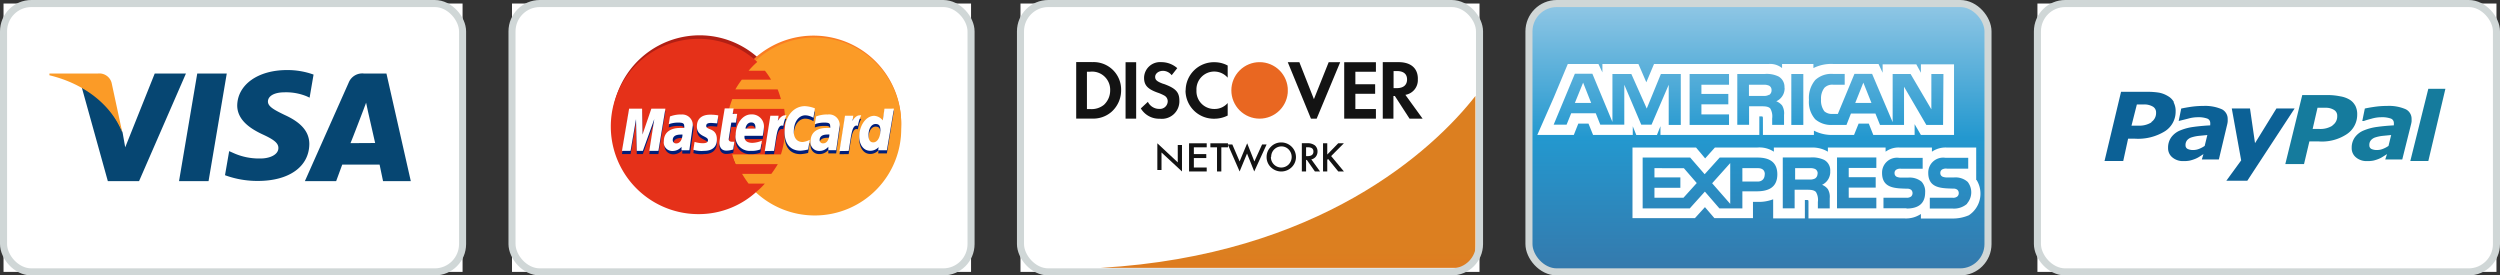 <svg id="Layer_2" data-name="Layer 2" xmlns="http://www.w3.org/2000/svg" xmlns:xlink="http://www.w3.org/1999/xlink" viewBox="0 0 354 39"><rect x="0" y="0" width="354" height="39" fill="#333333" stroke="none"/><defs><style>.cls-1,.cls-17{fill:none;}.cls-2{fill:#fff;}.cls-3{fill:#064672;}.cls-4{fill:#fb9b27;}.cls-5{fill:#b11f14;}.cls-6{fill:#fa7d23;}.cls-7{fill:#e53119;}.cls-8{fill:#001e7a;}.cls-9{fill:#0c6196;}.cls-10{fill:#157b9d;}.cls-11{fill:url(#linear-gradient);}.cls-12{clip-path:url(#clip-path);}.cls-13{fill:url(#linear-gradient-2);}.cls-14{clip-path:url(#clip-path-2);}.cls-15{fill:url(#radial-gradient);}.cls-16{fill:#131313;}.cls-17{stroke:#d0d7d7;stroke-miterlimit:10;}</style><linearGradient id="linear-gradient" x1="249" y1="38.5" x2="249" y2="0.5" gradientUnits="userSpaceOnUse"><stop offset="0" stop-color="#3579ac"/><stop offset="0.5" stop-color="#2398cf"/><stop offset="1" stop-color="#91c7e5"/></linearGradient><clipPath id="clip-path"><path class="cls-1" d="M155.84,37.93h53.08V13.59c-6,7.67-22.13,22.55-53.08,24.34"/></clipPath><linearGradient id="linear-gradient-2" x1="-3089.81" y1="-4392.98" x2="-3089.31" y2="-4392.98" gradientTransform="matrix(0, -32.64, -32.64, 0, -143185.06, -100798.76)" gradientUnits="userSpaceOnUse"><stop offset="0" stop-color="#e96721"/><stop offset="1" stop-color="#dc7f20"/></linearGradient><clipPath id="clip-path-2"><path class="cls-1" d="M174.36,12.8a4,4,0,1,0,4-4,4,4,0,0,0-4,4"/></clipPath><radialGradient id="radial-gradient" cx="-2716.61" cy="-4780.46" r="0.5" gradientTransform="matrix(9.62, 0, 0, -9.62, 26318.94, -45987.21)" gradientUnits="userSpaceOnUse"><stop offset="0" stop-color="#fff"/><stop offset="1" stop-color="#e96721"/></radialGradient></defs><title>cards</title><rect class="cls-2" x="0.5" y="0.5" width="65" height="38"/><polygon class="cls-3" points="25.35 25.65 27.93 10.41 32.11 10.41 29.53 25.65 25.35 25.65"/><path class="cls-3" d="M44.4,10.56a10.9,10.9,0,0,0-3.75-.64c-4.13,0-7,2.07-7.06,5,0,2.19,2.08,3.41,3.66,4.14s2.17,1.22,2.17,1.89c0,1-1.3,1.49-2.5,1.49a8.79,8.79,0,0,1-3.93-.8l-.54-.24-.59,3.41a13.31,13.31,0,0,0,4.66.81c4.39,0,7.24-2,7.28-5.21,0-1.73-1.1-3.05-3.51-4.14-1.46-.71-2.35-1.18-2.35-1.89s.76-1.31,2.39-1.31a7.7,7.7,0,0,1,3.13.58l.38.18Z"/><path class="cls-3" d="M51.53,10.41a2.07,2.07,0,0,0-2.16,1.3l-6.2,13.94H47.6l.86-2.34h5.29l.49,2.34h3.93L54.72,10.41Zm-1.9,9.86C50,19.39,51.29,16,51.29,16s.34-.88.55-1.46l.28,1.31,1,4.4Z"/><path class="cls-3" d="M17.73,20.86l-.37-2.09a11.89,11.89,0,0,0-5.78-6.39l3.69,13.27h4.42l6.64-15.24H21.91Z"/><path class="cls-4" d="M7,10.41v.25c5.24,1.26,8.88,4.45,10.32,8.11l-1.52-7.06a1.8,1.8,0,0,0-1.93-1.3Z"/><rect class="cls-2" x="72.5" y="0.5" width="65" height="38"/><path class="cls-5" d="M99,5a12.41,12.41,0,1,0,8.44,21.59h0a13.09,13.09,0,0,0,1.26-1.33h-2.54a12.12,12.12,0,0,1-.93-1.28h4.38a12.68,12.68,0,0,0,.72-1.33h-5.83a11.5,11.5,0,0,1-.51-1.31h6.87a12.39,12.39,0,0,0,.64-3.93,12.62,12.62,0,0,0-.29-2.66h-7.59q.15-.66.36-1.3h6.87a12.84,12.84,0,0,0-.53-1.33h-5.81a11.74,11.74,0,0,1,.71-1.3h4.38a11.76,11.76,0,0,0-1-1.33h-2.44a11.44,11.44,0,0,1,1.25-1.25A12.38,12.38,0,0,0,99.11,5Z"/><path class="cls-6" d="M127.61,17.46a12.41,12.41,0,0,1-24.83,0h0a12.41,12.41,0,0,1,24.83,0Z"/><path class="cls-4" d="M127.61,17.91a12.25,12.25,0,1,1-24.49,0h0a12.25,12.25,0,1,1,24.49,0Z"/><path class="cls-7" d="M98.86,5.5a12.41,12.41,0,0,0,.08,24.82,12.12,12.12,0,0,0,8.24-3.23h0A9.52,9.52,0,0,0,108.3,26H106a14.47,14.47,0,0,1-.92-1.38h4.14a14.81,14.81,0,0,0,.92-1.38h-6a12.71,12.71,0,0,1-.46-1.38h6.9a12.34,12.34,0,0,0,.59-3.91,11.59,11.59,0,0,0-.13-2.53h-7.82c.1-.44.32-.95.46-1.38h6.9a14,14,0,0,0-.46-1.38h-6a15,15,0,0,1,.92-1.38h4.14a10.32,10.32,0,0,0-.86-1.26H106a11.47,11.47,0,0,1,1.23-1.25A12.12,12.12,0,0,0,98.94,5.5Z"/><path class="cls-8" d="M103.82,21.66l.16-1.08c-.09,0-.22,0-.33,0-.44,0-.48-.24-.46-.41l.36-2.21h.67l.16-1.2h-.63l.13-.74h-1.26s-.74,4.2-.74,4.7c0,.75.42,1.09,1,1.08a3.24,3.24,0,0,0,.95-.17"/><path class="cls-8" d="M104.16,19.59a2,2,0,0,0,2.17,2.23,3.23,3.23,0,0,0,1.34-.21l.22-1.23a3.93,3.93,0,0,1-1.34.31c-1.35,0-1.12-1-1.12-1H108a9.25,9.25,0,0,0,.17-1.16,1.7,1.7,0,0,0-1.8-1.87c-1.26,0-2.2,1.38-2.2,2.94m2.21-1.8c.71,0,.58.81.58.87h-1.4c0-.08.13-.87.82-.87"/><path class="cls-8" d="M96.39,16.67a4.3,4.3,0,0,0-1.52.28l-.18,1.1a3.92,3.92,0,0,1,1.37-.22c.47,0,.82,0,.82.44a.78.78,0,0,1,0,.32l-.54,0c-1.09,0-2.23.47-2.23,1.89a1.2,1.2,0,0,0,1.21,1.37,1.65,1.65,0,0,0,1.29-.59l0,.49h1.11l.49-3.51a1.49,1.49,0,0,0-1.73-1.54m.27,2.87c0,.21-.13,1.22-.89,1.22a.47.47,0,0,1-.49-.49c0-.34.19-.76,1.11-.76a.63.63,0,0,1,.27,0"/><path class="cls-8" d="M99.61,21.82c.28,0,1.9.07,1.9-1.62S100,18.93,100,18.29c0-.32.24-.42.69-.42.18,0,.86.06.86.06l.16-1.12a5.6,5.6,0,0,0-1.16-.1c-.93,0-1.87.38-1.87,1.67,0,1.46,1.57,1.32,1.57,1.93,0,.41-.44.44-.78.44a4.09,4.09,0,0,1-1.12-.19l-.17,1.12a4,4,0,0,0,1.42.16"/><polygon class="cls-8" points="89.29 21.82 90.06 17.25 90.17 21.82 91.03 21.82 92.65 17.25 91.94 21.82 93.23 21.82 94.22 15.75 92.23 15.75 90.98 19.48 90.92 15.75 89.08 15.75 88.07 21.82 89.29 21.82"/><path class="cls-8" d="M109.6,21.82c.37-2.11.43-3.83,1.31-3.51a5,5,0,0,1,.47-1.48h-.24c-.56,0-1,.78-1,.78l.11-.72h-1.17l-.79,4.95Z"/><path class="cls-8" d="M114.43,21.65l.23-1.39a3,3,0,0,1-1,.31,1.26,1.26,0,0,1-1.26-1.43c0-1.51.77-2.34,1.63-2.34a2.21,2.21,0,0,1,1.15.37l.21-1.35a4.46,4.46,0,0,0-1.42-.31c-1.46,0-2.87,1.28-2.87,3.68,0,1.59.76,2.64,2.26,2.64a5.71,5.71,0,0,0,1.1-.18"/><path class="cls-8" d="M125.24,15.68,125,17.39a1.66,1.66,0,0,0-1.21-.66c-1.16,0-2.12,1.41-2.12,3,0,1,.51,2.07,1.56,2.07a1.58,1.58,0,0,0,1.18-.54l-.06.46h1.23l1-6.07ZM124.65,19c0,.68-.33,1.57-1,1.57-.46,0-.67-.39-.67-1,0-1,.44-1.64,1-1.64s.69.31.69,1.06"/><path class="cls-8" d="M117.08,16.67a4.3,4.3,0,0,0-1.52.28l-.19,1.1a3.94,3.94,0,0,1,1.37-.22c.47,0,.81,0,.81.44a.85.85,0,0,1,0,.32l-.54,0c-1.09,0-2.23.47-2.23,1.89A1.2,1.2,0,0,0,116,21.82a1.62,1.62,0,0,0,1.29-.59l0,.49h1.11l.5-3.51a1.49,1.49,0,0,0-1.73-1.54m.27,2.87c0,.21-.13,1.22-.89,1.22a.47.47,0,0,1-.49-.49c0-.34.19-.76,1.11-.76a.66.66,0,0,1,.27,0"/><path class="cls-8" d="M120.17,21.82c.37-2.11.43-3.83,1.31-3.51a4.94,4.94,0,0,1,.47-1.48h-.24c-.57,0-1,.78-1,.78l.11-.72h-1.17l-.78,4.95Z"/><path class="cls-2" d="M103.82,21.19l.16-1.12c-.09,0-.22,0-.33,0-.44,0-.48-.25-.46-.42l.36-2.29h.67l.16-1.24h-.63l.13-.77h-1.26s-.74,4.34-.74,4.86c0,.78.42,1.13,1,1.12a3.25,3.25,0,0,0,.95-.17"/><path class="cls-2" d="M104.16,19.13a2,2,0,0,0,2.17,2.23,3.21,3.21,0,0,0,1.34-.21l.22-1.23a3.91,3.91,0,0,1-1.34.31c-1.35,0-1.12-1-1.12-1H108a9.31,9.31,0,0,0,.17-1.16,1.7,1.7,0,0,0-1.8-1.87c-1.26,0-2.2,1.38-2.2,2.94m2.21-1.8c.71,0,.58.81.58.87h-1.4c0-.08.13-.87.82-.87"/><path class="cls-2" d="M96.39,16.21a4.32,4.32,0,0,0-1.52.28l-.18,1.1a3.89,3.89,0,0,1,1.37-.23c.47,0,.82.05.82.44a.79.79,0,0,1,0,.32l-.54,0C95.19,18.1,94,18.57,94,20a1.2,1.2,0,0,0,1.21,1.38,1.65,1.65,0,0,0,1.29-.59l0,.49h1.11l.49-3.51a1.49,1.49,0,0,0-1.73-1.54m.27,2.86c0,.21-.13,1.22-.89,1.22a.46.46,0,0,1-.49-.48c0-.35.19-.77,1.11-.77a.63.63,0,0,1,.27,0"/><path class="cls-2" d="M99.61,21.36c.28,0,1.9.07,1.9-1.62S100,18.47,100,17.83c0-.32.24-.42.69-.42.18,0,.86.06.86.06l.16-1.13a5.7,5.7,0,0,0-1.16-.1c-.93,0-1.87.38-1.87,1.67,0,1.46,1.57,1.32,1.57,1.93,0,.41-.44.44-.78.44a4.09,4.09,0,0,1-1.12-.19l-.17,1.12a4,4,0,0,0,1.42.16"/><polygon class="cls-2" points="89.29 21.36 90.06 16.86 90.17 21.36 91.03 21.36 92.65 16.86 91.94 21.36 93.23 21.36 94.22 15.39 92.23 15.39 90.98 19.05 90.92 15.39 89.08 15.39 88.07 21.36 89.29 21.36"/><path class="cls-2" d="M109.6,21.37c.37-2.13.43-3.87,1.31-3.55a5.11,5.11,0,0,1,.47-1.49,1.3,1.3,0,0,0-.24,0c-.56,0-1,.79-1,.79l.11-.73h-1.17l-.79,5Z"/><path class="cls-2" d="M114.43,21.19l.23-1.39a3,3,0,0,1-1,.31c-.89,0-1.26-.69-1.26-1.44,0-1.51.77-2.34,1.63-2.34a2.21,2.21,0,0,1,1.15.36l.21-1.35a4.53,4.53,0,0,0-1.42-.31c-1.46,0-2.87,1.27-2.87,3.67,0,1.59.76,2.64,2.26,2.64a5.65,5.65,0,0,0,1.1-.18"/><path class="cls-2" d="M125.24,15.39,125,17.05a1.67,1.67,0,0,0-1.21-.65c-1.16,0-2.12,1.37-2.12,2.95,0,1,.51,2,1.56,2a1.59,1.59,0,0,0,1.18-.52l-.06.45h1.23l1-5.9Zm-.59,3.24c0,.65-.33,1.53-1,1.53-.46,0-.67-.38-.67-1,0-1,.44-1.6,1-1.6s.69.31.69,1"/><path class="cls-2" d="M117.08,16.21a4.32,4.32,0,0,0-1.52.28l-.19,1.1a3.9,3.9,0,0,1,1.37-.23c.47,0,.81.05.81.44a.86.86,0,0,1,0,.32l-.54,0c-1.09,0-2.23.47-2.23,1.89A1.2,1.2,0,0,0,116,21.37a1.62,1.62,0,0,0,1.29-.59l0,.49h1.11l.5-3.51a1.49,1.49,0,0,0-1.73-1.54m.27,2.86c0,.21-.13,1.22-.89,1.22a.46.46,0,0,1-.49-.48c0-.35.19-.77,1.11-.77a.66.66,0,0,1,.27,0"/><path class="cls-2" d="M120.17,21.37c.37-2.13.43-3.87,1.31-3.55a5,5,0,0,1,.47-1.49,1.41,1.41,0,0,0-.24,0c-.57,0-1,.79-1,.79l.11-.73h-1.17l-.78,5Z"/><rect class="cls-2" x="288.5" y="0.5" width="65" height="38"/><path class="cls-9" d="M304.64,17.33a3.23,3.23,0,0,1-1.87.46h-.95l.76-3h1a2.39,2.39,0,0,1,1.29.32.94.94,0,0,1,.43.84,1.53,1.53,0,0,1-.67,1.33m3.19-2.83a2.16,2.16,0,0,0-.82-.83,3.77,3.77,0,0,0-1.28-.5A10.39,10.39,0,0,0,304,13h-3.66L298,22.8h2.65l.69-3.16h1a7.22,7.22,0,0,0,4.22-1.06,3.28,3.28,0,0,0,1.51-2.8,2.64,2.64,0,0,0-.28-1.28"/><path class="cls-9" d="M312.17,20.67a3.88,3.88,0,0,1-.78.41,2.15,2.15,0,0,1-.78.16,1.78,1.78,0,0,1-.84-.15.56.56,0,0,1-.3-.53,1.06,1.06,0,0,1,.22-.7,1.37,1.37,0,0,1,.64-.41,5.32,5.32,0,0,1,1-.21l1.23-.12-.38,1.55m-.4,1.91h2.41l1.19-5a2.53,2.53,0,0,0,.06-.37,3.3,3.3,0,0,0,0-.34,1.51,1.51,0,0,0-.85-1.41A5.94,5.94,0,0,0,312,15a12.23,12.23,0,0,0-1.8.13c-.6.09-1,.17-1.34.24l-.36,1.76s.84-.2,1.33-.33a5.08,5.08,0,0,1,1.34-.2,3.75,3.75,0,0,1,1.35.18.65.65,0,0,1,.45.64,1.05,1.05,0,0,1,0,.2,1.3,1.3,0,0,0,0,.13q-1.28.07-2.37.22a7.4,7.4,0,0,0-1.89.5,2.9,2.9,0,0,0-1.28,1,2.49,2.49,0,0,0-.43,1.48,1.67,1.67,0,0,0,.61,1.34,2.32,2.32,0,0,0,1.57.52,4,4,0,0,0,.93-.08,5.36,5.36,0,0,0,.72-.23,3.7,3.7,0,0,0,.62-.32l.56-.36Z"/><polyline class="cls-9" points="315.25 25.59 317.35 22.71 316.02 15.36 318.6 15.36 319.31 20.27 322.34 15.36 324.92 15.36 318.22 25.59"/><path class="cls-10" d="M330.28,17.79a3.22,3.22,0,0,1-1.86.47h-.95l.69-3h1.14a2.14,2.14,0,0,1,1.22.32.93.93,0,0,1,.43.84,1.51,1.51,0,0,1-.67,1.33m3.2-2.83a2.18,2.18,0,0,0-.81-.83,3.76,3.76,0,0,0-1.29-.45,9,9,0,0,0-1.7-.18H326l-2.4,9.77h2.65l.76-3.21h1.26a6.37,6.37,0,0,0,4-1,3.29,3.29,0,0,0,1.51-2.8,2.63,2.63,0,0,0-.28-1.28"/><path class="cls-10" d="M338.2,20.67a3.94,3.94,0,0,1-.78.41,2.14,2.14,0,0,1-.78.16,1.78,1.78,0,0,1-.85-.15.55.55,0,0,1-.29-.53,1,1,0,0,1,.22-.7,1.37,1.37,0,0,1,.64-.41,5.32,5.32,0,0,1,1-.21l1.23-.12-.38,1.55m-.46,1.91h2.41l1.25-5a2.8,2.8,0,0,0,.07-.37,3.16,3.16,0,0,0,0-.34,1.5,1.5,0,0,0-.85-1.41A5.92,5.92,0,0,0,338,15a12.2,12.2,0,0,0-1.8.13c-.61.09-1.05.17-1.34.24l-.36,1.76h.23c.24-.09.61-.2,1.1-.33a5.07,5.07,0,0,1,1.34-.2,3.77,3.77,0,0,1,1.35.18.65.65,0,0,1,.45.64.81.81,0,0,1,0,.2c0,.06,0,.11,0,.13q-1.28.07-2.37.22a7.43,7.43,0,0,0-1.89.5,2.89,2.89,0,0,0-1.28,1,2.51,2.51,0,0,0-.43,1.48,1.67,1.67,0,0,0,.61,1.34,2.31,2.31,0,0,0,1.56.52,4.09,4.09,0,0,0,.94-.08,5.23,5.23,0,0,0,.71-.23,3.54,3.54,0,0,0,.61-.32l.57-.36Z"/><polygon class="cls-10" points="343.85 22.8 341.3 22.8 343.85 12.57 346.27 12.57 343.85 22.8"/><rect class="cls-11" x="216.5" y="0.5" width="65" height="38" rx="4.79" ry="4.79"/><path class="cls-2" d="M225.31,14.58l-1.14-2.88L223,14.58m27.48-1.15a1.47,1.47,0,0,1-.83.15h-2V12h2.05a1.74,1.74,0,0,1,.8.13.67.67,0,0,1,.35.63.75.75,0,0,1-.35.69M265,14.58l-1.15-2.88-1.15,2.88Zm-27,3.11h-1.71V12l-2.43,5.65h-1.46L230,12v5.65h-3.4l-.64-1.61h-3.48l-.65,1.61H220l3-7.21h2.48l2.84,6.83V10.48H231l2.18,4.89,2-4.89H238Zm6.83,0h-5.58V10.48h5.58V12h-3.91v1.3h3.81v1.47h-3.81V16.2h3.91Zm7.87-5.27a2,2,0,0,1-1.18,1.92,2,2,0,0,1,.83.6,2.16,2.16,0,0,1,.27,1.33v1.41h-1.68v-.91a2.22,2.22,0,0,0-.27-1.41c-.24-.25-.61-.31-1.21-.31h-1.79v2.62H246V10.48h3.84a3.82,3.82,0,0,1,2,.35,1.69,1.69,0,0,1,.84,1.59m2.67,5.27h-1.7V10.48h1.7Zm19.79,0h-2.37l-3.16-5.41v5.41h-3.4l-.65-1.61h-3.47l-.63,1.61h-2a3.44,3.44,0,0,1-2.42-.8,3.69,3.69,0,0,1-.89-2.75,3.92,3.92,0,0,1,.9-2.82,3.35,3.35,0,0,1,2.54-.85h1.62V12h-1.59a1.55,1.55,0,0,0-1.28.43,2.43,2.43,0,0,0-.48,1.63,2.57,2.57,0,0,0,.47,1.7,1.59,1.59,0,0,0,1.16.37h.75l2.35-5.67h2.5L268,17.3V10.48h2.54l2.94,5v-5h1.71ZM220,19.11h2.85l.64-1.61h1.44l.65,1.61h5.62V17.88l.5,1.24h2.92l.5-1.25v1.24h14V16.48h.27c.19,0,.24,0,.24.34v2.29h7.22v-.61a5.57,5.57,0,0,0,2.68.61h3l.65-1.61h1.44l.64,1.61h5.85V17.58l.89,1.53h4.69v-10H272v1.19l-.65-1.19h-4.77v1.19L266,9.06h-6.43a5.62,5.62,0,0,0-2.79.58V9.06h-4.44v.58a2.67,2.67,0,0,0-1.88-.58H234.21l-1.09,2.59L232,9.06H226.9v1.19l-.56-1.19H222l-2,4.78-2.32,5.27Z"/><path class="cls-2" d="M279.83,25.5V20.89h-4.18a3.39,3.39,0,0,0-2.09.59v-.59H269a3.09,3.09,0,0,0-2,.59v-.59h-8.17v.59a4.22,4.22,0,0,0-2.25-.59h-5.4v.59a3.72,3.72,0,0,0-2.35-.59h-6l-1.38,1.54-1.29-1.54h-9v10h8.84l1.42-1.56,1.34,1.56h5.46V28.58h.53a5.65,5.65,0,0,0,2.33-.36v2.71h4.49V28.32h.21c.28,0,.3,0,.3.29v2.32h13.66A3.79,3.79,0,0,0,272,30.3v.64h4.33a5.73,5.73,0,0,0,2.46-.46h0a3.67,3.67,0,0,0,1.09-5m-31.08,1.61h-2.08v2.42h-3.25l-2.06-2.38-2.14,2.38H232.6v-7.2h6.73l2.05,2.36,2.13-2.36h5.34c1.32,0,2.82.38,2.82,2.37s-1.45,2.41-2.92,2.41m10.06-.33a2.14,2.14,0,0,1,.28,1.32v1.43h-1.68v-.91a2.18,2.18,0,0,0-.27-1.41c-.25-.26-.62-.32-1.23-.32h-1.79v2.63h-1.68v-7.2h3.86a4,4,0,0,1,2,.34,1.68,1.68,0,0,1,.86,1.6A2,2,0,0,1,258,26.17a1.86,1.86,0,0,1,.82.61m6.87-3h-3.91v1.31h3.82v1.47h-3.82V28h3.91v1.5h-5.57v-7.2h5.57Zm4.26,5.71h-3.25V28h3.24a1,1,0,0,0,.68-.18.66.66,0,0,0,0-.94.89.89,0,0,0-.6-.16c-1.56-.06-3.52,0-3.52-2.23a2.11,2.11,0,0,1,2.4-2.14h3.35v1.54h-3.06a1.1,1.1,0,0,0-.67.13.54.54,0,0,0-.25.51.54.54,0,0,0,.37.53,1.76,1.76,0,0,0,.65.09l.9,0a2.65,2.65,0,0,1,1.91.58,2.06,2.06,0,0,1,.5,1.53c0,1.54-.94,2.27-2.63,2.27m8.6-.7a2.81,2.81,0,0,1-2.08.7h-3.23V28h3.22a.92.92,0,0,0,.68-.18.62.62,0,0,0,.2-.47.61.61,0,0,0-.2-.48.86.86,0,0,0-.59-.16c-1.57-.06-3.53,0-3.53-2.23a2.11,2.11,0,0,1,2.4-2.14h3.26v1.54h-3A1.12,1.12,0,0,0,275,24a.56.56,0,0,0-.25.51.54.54,0,0,0,.37.53,1.81,1.81,0,0,0,.65.09l.9,0a2.6,2.6,0,0,1,1.9.58,1.23,1.23,0,0,1,.16.18l-.06-.07a2.4,2.4,0,0,1-.14,3m-40.09-5,1.82,2.1L238.38,28h-4.11V26.59h3.67V25.12h-3.67V23.81Zm4,2.13L245,23.09v5.78Zm7.44-1.24c0,.63-.4,1-1,1h-2.16V23.81h2.18c.6,0,1,.25,1,.88m7.46-.11a.79.79,0,0,1-.34.69,1.57,1.57,0,0,1-.83.15h-2V23.81h2.06a1.63,1.63,0,0,1,.79.13.69.69,0,0,1,.34.65"/><rect class="cls-2" x="144.5" y="0.5" width="65" height="38"/><g class="cls-12"><path class="cls-13" d="M155.84,37.94V13.59h53.08V36.13a1.81,1.81,0,0,1-1.81,1.81Z"/></g><g class="cls-14"><rect class="cls-15" x="174.36" y="8.81" width="7.99" height="7.99"/></g><path class="cls-16" d="M156.37,14.8a2.78,2.78,0,0,1-2.06.64h-.4V10.16h.4a2.56,2.56,0,0,1,2.89,2.63,2.77,2.77,0,0,1-.83,2m-1.76-6h-2.22v8h2.21a3.94,3.94,0,0,0,2.75-.92,4.06,4.06,0,0,0,1.4-3.07,3.89,3.89,0,0,0-4.14-4"/><rect class="cls-16" x="159.38" y="8.81" width="1.5" height="7.99"/><path class="cls-16" d="M164.74,11.88c-.9-.33-1.17-.55-1.17-1s.47-.85,1.12-.85a1.58,1.58,0,0,1,1.22.62l.79-1a3.4,3.4,0,0,0-2.27-.85A2.26,2.26,0,0,0,162,11c0,1.06.49,1.6,1.9,2.11a5.78,5.78,0,0,1,1,.44.92.92,0,0,1,.45.79,1.1,1.1,0,0,1-1.17,1.08,1.78,1.78,0,0,1-1.64-1l-1,.93a3,3,0,0,0,2.68,1.46A2.48,2.48,0,0,0,167,14.27c0-1.22-.51-1.77-2.22-2.39"/><path class="cls-16" d="M167.87,12.81a4,4,0,0,0,4.08,4,4.17,4.17,0,0,0,1.89-.45V14.59a2.42,2.42,0,0,1-1.82.84,2.51,2.51,0,0,1-2.6-2.64A2.52,2.52,0,0,1,173.84,11V9.28A3.9,3.9,0,0,0,172,8.81a4,4,0,0,0-4.11,4"/><polygon class="cls-16" points="186.05 14.04 183.99 8.81 182.35 8.81 185.63 16.8 186.44 16.8 189.77 8.81 188.14 8.81 186.05 14.04"/><polygon class="cls-16" points="190.34 16.8 194.83 16.8 194.83 15.44 191.92 15.44 191.92 13.28 194.72 13.28 194.72 11.93 191.92 11.93 191.92 10.16 194.83 10.16 194.83 8.81 190.34 8.81 190.34 16.8"/><path class="cls-16" d="M197.77,12.48h-.44V10.06h.46c.94,0,1.45.41,1.45,1.19s-.51,1.23-1.47,1.23m3-1.32c0-1.5-1-2.36-2.73-2.36h-2.24v8h1.51V13.59h.2l2.08,3.21h1.85L199,13.43a2.11,2.11,0,0,0,1.76-2.27"/><polygon class="cls-16" points="163.88 24.07 163.88 20.29 166.77 22.99 166.77 20.53 167.37 20.53 167.37 24.28 164.47 21.59 164.47 24.07 163.88 24.07"/><polygon class="cls-16" points="170.87 20.86 169.05 20.86 169.05 21.82 170.81 21.82 170.81 22.38 169.05 22.38 169.05 23.72 170.87 23.72 170.87 24.28 168.37 24.28 168.37 20.29 170.87 20.29 170.87 20.86"/><polygon class="cls-16" points="172.94 20.86 172.94 24.28 172.33 24.28 172.33 20.86 171.39 20.86 171.39 20.29 173.88 20.29 173.88 20.86 172.94 20.86"/><polygon class="cls-16" points="174.5 20.46 175.53 22.86 176.6 20.29 177.62 22.86 178.71 20.46 179.35 20.46 177.6 24.28 176.58 21.74 175.53 24.28 173.86 20.46 174.5 20.46"/><path class="cls-16" d="M179.35,22.21a2,2,0,0,1,.62-1.44,2,2,0,0,1,1.47-.6,2.08,2.08,0,0,1,2.07,2.06,2,2,0,0,1-.61,1.45,2.1,2.1,0,0,1-2.87.07,2,2,0,0,1-.68-1.54m.61,0a1.47,1.47,0,0,0,2.51,1.08,1.53,1.53,0,0,0,0-2.13,1.4,1.4,0,0,0-1-.43A1.46,1.46,0,0,0,180,22.21"/><path class="cls-16" d="M185.69,22.58l1.23,1.7h-.73l-1.14-1.63h-.11v1.63h-.6v-4h.7a1.74,1.74,0,0,1,1.14.3,1.1,1.1,0,0,1,.38.87,1.14,1.14,0,0,1-.24.73,1.08,1.08,0,0,1-.64.39m-.74-.46h.19c.57,0,.85-.22.85-.65s-.28-.61-.83-.61h-.21Z"/><polygon class="cls-16" points="187.94 21.88 189.49 20.29 190.29 20.29 188.49 22.1 190.3 24.28 189.5 24.28 188.06 22.51 187.94 22.63 187.94 24.28 187.34 24.28 187.34 20.29 187.94 20.29 187.94 21.88"/><rect class="cls-17" x="72.5" y="0.5" width="65" height="38" rx="3.94" ry="3.94"/><rect class="cls-17" x="0.5" y="0.5" width="65" height="38" rx="3.94" ry="3.94"/><rect class="cls-17" x="144.5" y="0.5" width="65" height="38" rx="3.94" ry="3.94"/><rect class="cls-17" x="216.5" y="0.5" width="65" height="38" rx="3.94" ry="3.94"/><rect class="cls-17" x="288.5" y="0.5" width="65" height="38" rx="3.94" ry="3.94"/></svg>